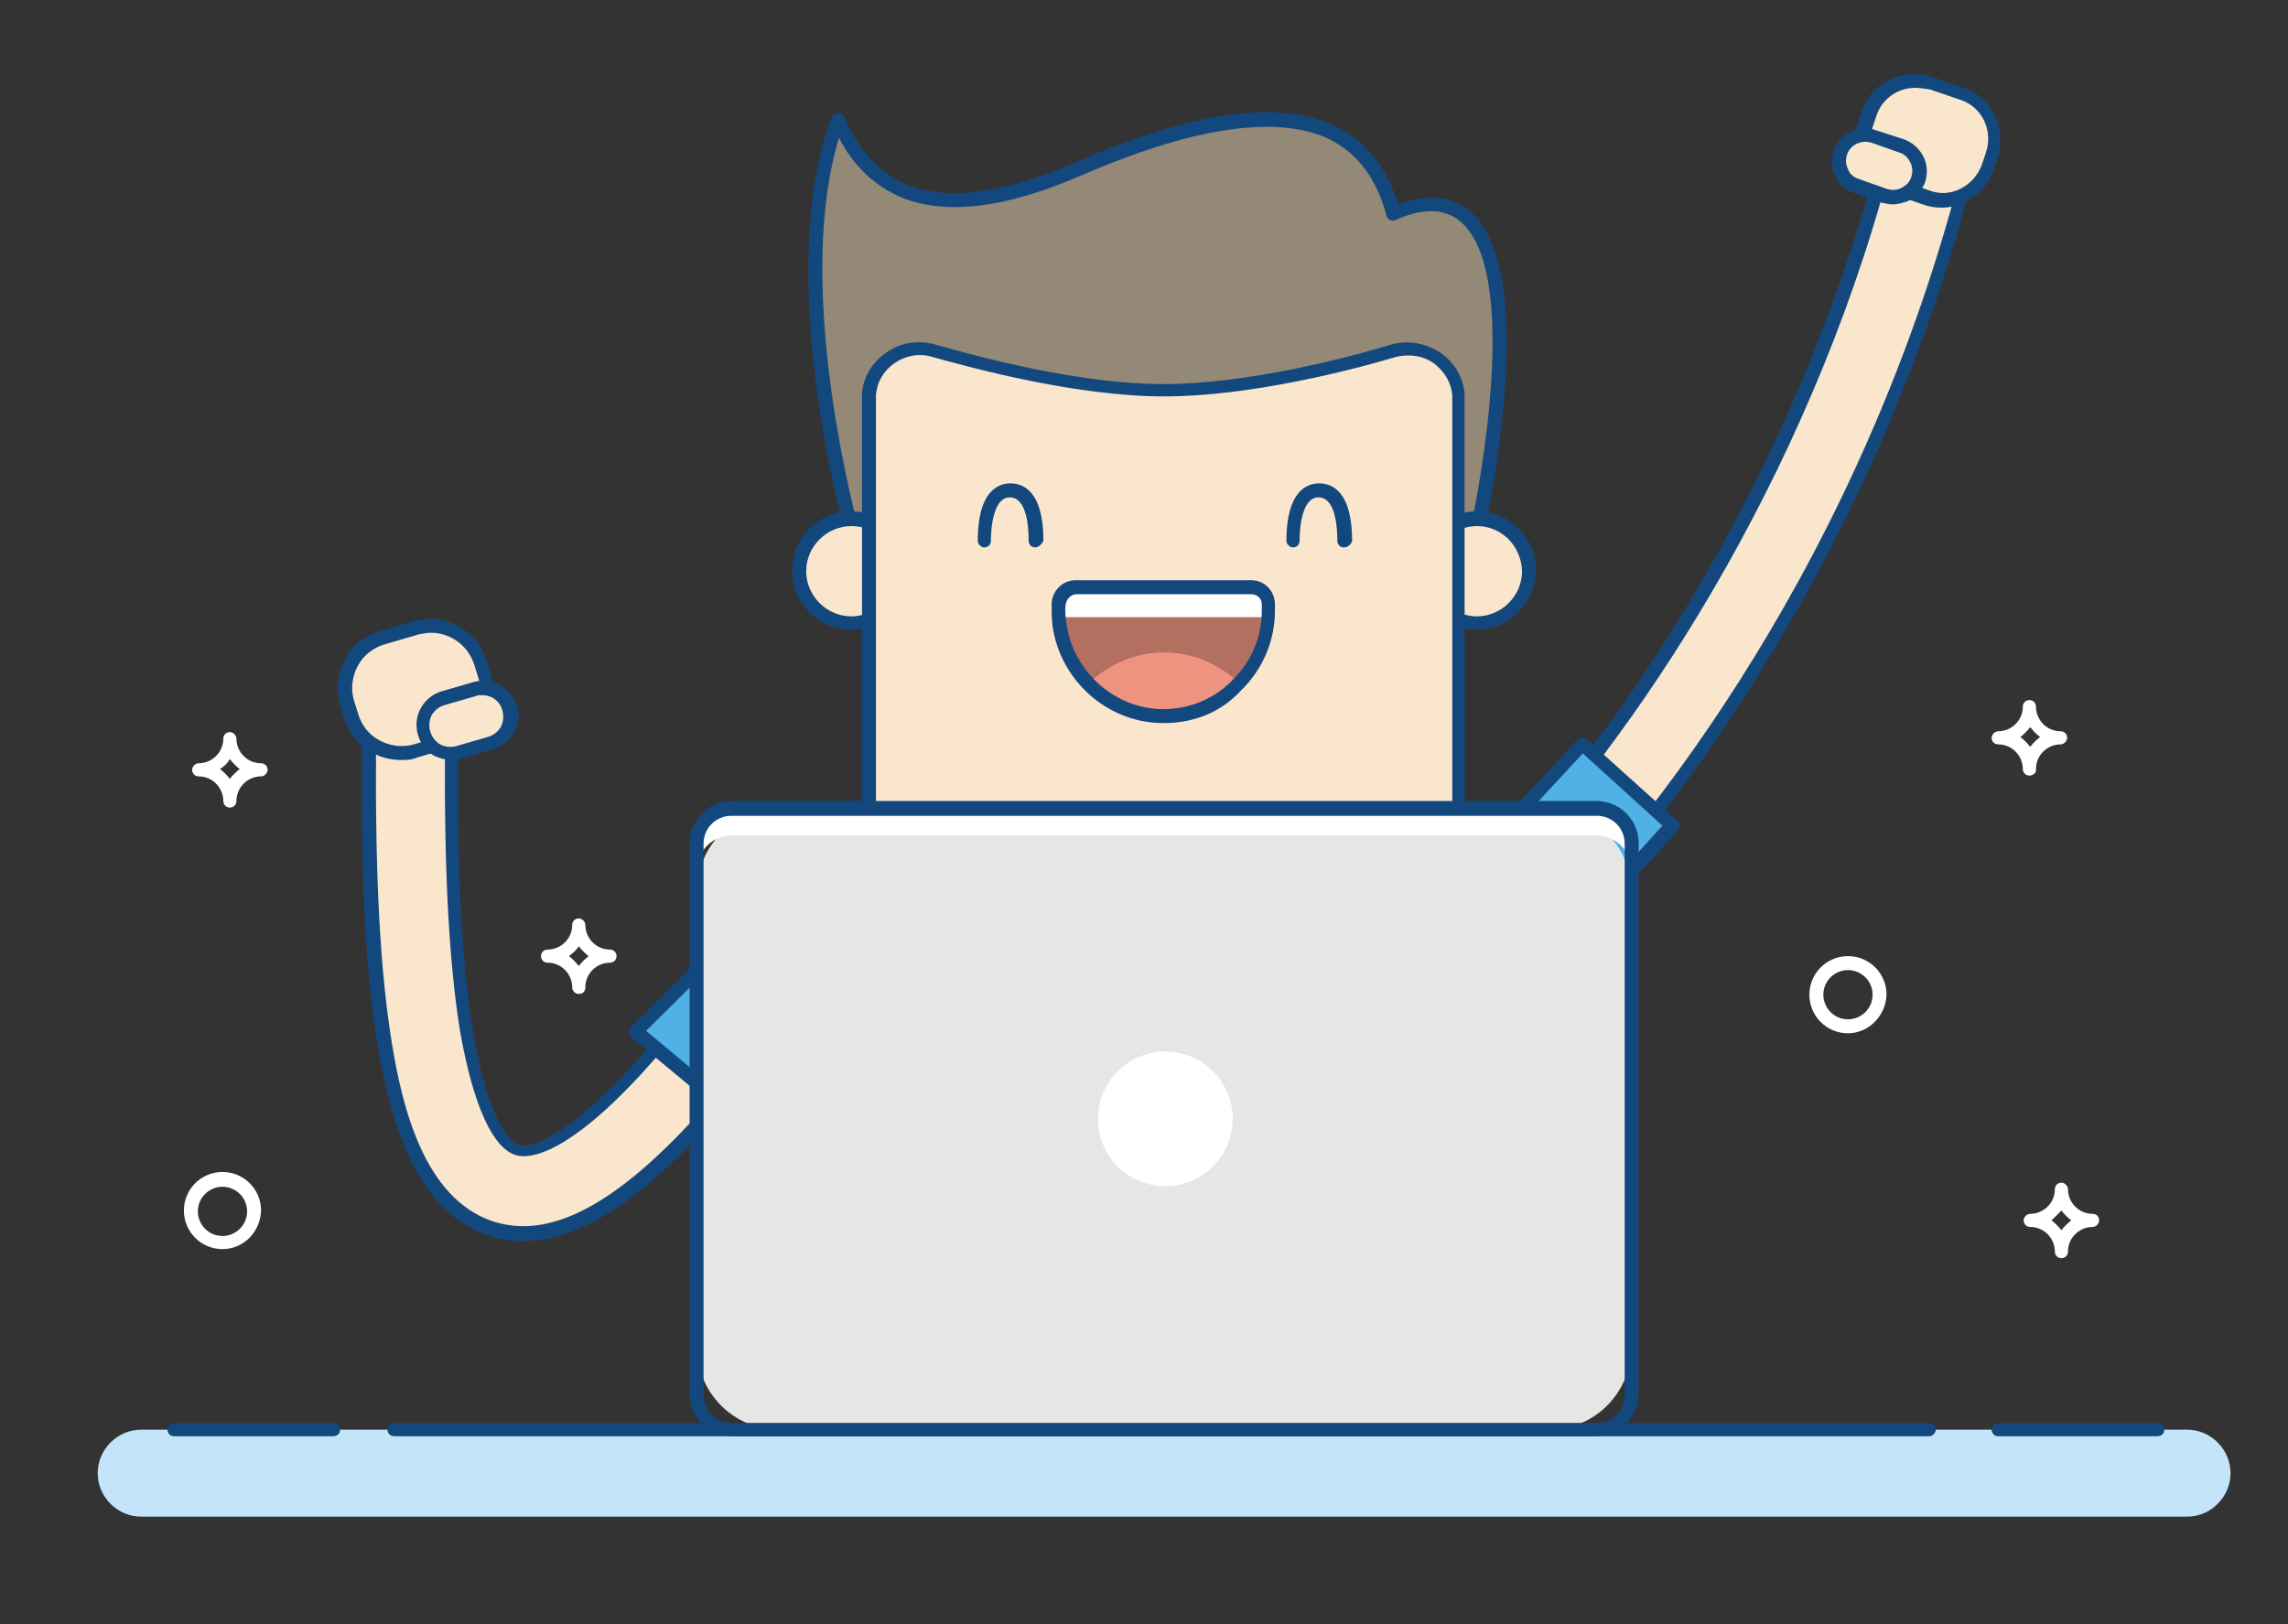 <?xml version="1.0" encoding="utf-8"?>
<!-- Generator: Adobe Illustrator 22.0.0, SVG Export Plug-In . SVG Version: 6.00 Build 0)  -->
<svg version="1.1" id="Layer_1" xmlns="http://www.w3.org/2000/svg" xmlns:xlink="http://www.w3.org/1999/xlink" x="0px" y="0px"
	 viewBox="0 0 278.7 197.9" style="enable-background:new 0 0 278.7 197.9;" xml:space="preserve">
<rect x="0" y="0" width="278.7" height="197.9" fill="#333333" stroke="none"/>
<style type="text/css">
	.st0{display:none;}
	.st1{display:inline;fill:#101B32;}
	.st2{fill:#F9E6CD;}
	.st3{fill:#13487E;}
	.st4{fill:#C4E5F9;}
	.st5{fill:#50B1E4;}
	.st6{fill:#948876;}
	.st7{fill:#E6E6E5;}
	.st8{fill:#FFFFFF;}
	.st9{fill:#B36F60;}
	.st10{fill:#EE937F;}
</style>
<g class="st0">
	<path class="st1" d="M-2538-5183.3c-0.2,0.3-0.6,0.4-0.9,0.3l-4.2-3.3c-0.2-0.2-0.2-0.6,0-0.9l0,0c0.2-0.3,0.6-0.4,0.9-0.3l4.2,3.3
		C-2537.7-5184-2537.8-5183.6-2538-5183.3L-2538-5183.3z"/>
	<path class="st1" d="M-2528-5194.9c0.3,0.3,0.3,0.7,0.1,0.9l-10.2,10.9c-0.2,0.2-0.6,0.2-0.9-0.1l0,0c-0.3-0.3-0.3-0.7-0.1-0.9
		l10.2-10.9C-2528.7-5195.2-2528.3-5195.2-2528-5194.9L-2528-5194.9z"/>
</g>
<g class="st0">
	<path class="st1" d="M-6996.4-5147.3c-0.2,0.3-0.6,0.4-0.9,0.3l-4.2-3.3c-0.2-0.2-0.2-0.6,0-0.9l0,0c0.2-0.3,0.6-0.4,0.9-0.3
		l4.2,3.3C-6996.2-5148-6996.2-5147.6-6996.4-5147.3L-6996.4-5147.3z"/>
	<path class="st1" d="M-6986.4-5158.9c0.3,0.3,0.3,0.7,0.1,0.9l-10.2,10.9c-0.2,0.2-0.6,0.2-0.9-0.1l0,0c-0.3-0.3-0.3-0.7-0.1-0.9
		l10.2-10.9C-6987.1-5159.2-6986.7-5159.2-6986.4-5158.9L-6986.4-5158.9z"/>
</g>
<g class="st0">
	<path class="st1" d="M-5427.4-3623.3c-0.2,0.3-0.6,0.4-0.9,0.3l-4.2-3.3c-0.2-0.2-0.2-0.6,0-0.9l0,0c0.2-0.3,0.6-0.4,0.9-0.3
		l4.2,3.3C-5427.2-3624-5427.2-3623.6-5427.4-3623.3L-5427.4-3623.3z"/>
	<path class="st1" d="M-5417.4-3634.9c0.3,0.3,0.3,0.7,0.1,0.9l-10.2,10.9c-0.2,0.2-0.6,0.2-0.9-0.1l0,0c-0.3-0.3-0.3-0.7-0.1-0.9
		l10.2-10.9C-5418.1-3635.2-5417.7-3635.2-5417.4-3634.9L-5417.4-3634.9z"/>
</g>
<g class="st0">
	<path class="st1" d="M-5451.4-3789.3c-0.2,0.3-0.6,0.4-0.9,0.3l-4.2-3.3c-0.2-0.2-0.2-0.6,0-0.9l0,0c0.2-0.3,0.6-0.4,0.9-0.3
		l4.2,3.3C-5451.2-3790-5451.2-3789.6-5451.4-3789.3L-5451.4-3789.3z"/>
	<path class="st1" d="M-5441.4-3800.9c0.3,0.3,0.3,0.7,0.1,0.9l-10.2,10.9c-0.2,0.2-0.6,0.2-0.9-0.1l0,0c-0.3-0.3-0.3-0.7-0.1-0.9
		l10.2-10.9C-5442.1-3801.2-5441.7-3801.2-5441.4-3800.9L-5441.4-3800.9z"/>
</g>
<g class="st0">
	<path class="st1" d="M-5451.4-5147.3c-0.2,0.3-0.6,0.4-0.9,0.3l-4.2-3.3c-0.2-0.2-0.2-0.6,0-0.9l0,0c0.2-0.3,0.6-0.4,0.9-0.3
		l4.2,3.3C-5451.2-5148-5451.2-5147.6-5451.4-5147.3L-5451.4-5147.3z"/>
	<path class="st1" d="M-5441.4-5158.9c0.3,0.3,0.3,0.7,0.1,0.9l-10.2,10.9c-0.2,0.2-0.6,0.2-0.9-0.1l0,0c-0.3-0.3-0.3-0.7-0.1-0.9
		l10.2-10.9C-5442.1-5159.2-5441.7-5159.2-5441.4-5158.9L-5441.4-5158.9z"/>
</g>
<g class="st0">
	<path class="st1" d="M-2377.7-5147.3c-0.2,0.3-0.6,0.4-0.9,0.3l-4.2-3.3c-0.2-0.2-0.2-0.6,0-0.9l0,0c0.2-0.3,0.6-0.4,0.9-0.3
		l4.2,3.3C-2377.5-5148-2377.5-5147.6-2377.7-5147.3L-2377.7-5147.3z"/>
	<path class="st1" d="M-2367.7-5158.9c0.3,0.3,0.3,0.7,0.1,0.9l-10.2,10.9c-0.2,0.2-0.6,0.2-0.9-0.1l0,0c-0.3-0.3-0.3-0.7-0.1-0.9
		l10.2-10.9C-2368.4-5159.2-2368-5159.2-2367.7-5158.9L-2367.7-5158.9z"/>
</g>
<g class="st0">
	<path class="st1" d="M-4395.4-724.3c-0.2,0.3-0.6,0.4-0.9,0.3l-4.2-3.3c-0.2-0.2-0.2-0.6,0-0.9l0,0c0.2-0.3,0.6-0.4,0.9-0.3
		l4.2,3.3C-4395.2-725.1-4395.2-724.7-4395.4-724.3L-4395.4-724.3z"/>
	<path class="st1" d="M-4385.4-736c0.3,0.3,0.3,0.7,0.1,0.9l-10.2,10.9c-0.2,0.2-0.6,0.2-0.9-0.1l0,0c-0.3-0.3-0.3-0.7-0.1-0.9
		l10.2-10.9C-4386.1-736.3-4385.7-736.2-4385.4-736L-4385.4-736z"/>
</g>
<g class="st0">
	<path class="st1" d="M-3955.4-5147.3c-0.2,0.3-0.6,0.4-0.9,0.3l-4.2-3.3c-0.2-0.2-0.2-0.6,0-0.9l0,0c0.2-0.3,0.6-0.4,0.9-0.3
		l4.2,3.3C-3955.2-5148-3955.2-5147.6-3955.4-5147.3L-3955.4-5147.3z"/>
	<path class="st1" d="M-3945.4-5158.9c0.3,0.3,0.3,0.7,0.1,0.9l-10.2,10.9c-0.2,0.2-0.6,0.2-0.9-0.1l0,0c-0.3-0.3-0.3-0.7-0.1-0.9
		l10.2-10.9C-3946.1-5159.2-3945.7-5159.2-3945.4-5158.9L-3945.4-5158.9z"/>
</g>
<g class="st0">
	<path class="st1" d="M-2437.7-2351.3c-0.2,0.3-0.6,0.4-0.9,0.3l-4.2-3.3c-0.2-0.2-0.2-0.6,0-0.9l0,0c0.2-0.3,0.6-0.4,0.9-0.3
		l4.2,3.3C-2437.5-2352-2437.5-2351.6-2437.7-2351.3L-2437.7-2351.3z"/>
	<path class="st1" d="M-2427.7-2362.9c0.3,0.3,0.3,0.7,0.1,0.9l-10.2,10.9c-0.2,0.2-0.6,0.2-0.9-0.1l0,0c-0.3-0.3-0.3-0.7-0.1-0.9
		l10.2-10.9C-2428.4-2363.2-2428-2363.2-2427.7-2362.9L-2427.7-2362.9z"/>
</g>
<g class="st0">
	<path class="st1" d="M-986-5147.3c-0.2,0.3-0.6,0.4-0.9,0.3l-4.2-3.3c-0.2-0.2-0.2-0.6,0-0.9l0,0c0.2-0.3,0.6-0.4,0.9-0.3l4.2,3.3
		C-985.7-5148-985.8-5147.6-986-5147.3L-986-5147.3z"/>
	<path class="st1" d="M-976-5158.9c0.3,0.3,0.3,0.7,0.1,0.9l-10.2,10.9c-0.2,0.2-0.6,0.2-0.9-0.1l0,0c-0.3-0.3-0.3-0.7-0.1-0.9
		l10.2-10.9C-976.7-5159.2-976.3-5159.2-976-5158.9L-976-5158.9z"/>
</g>
<g class="st0">
	<path class="st1" d="M-825.7-5111.3c-0.2,0.3-0.6,0.4-0.9,0.3l-4.2-3.3c-0.2-0.2-0.2-0.6,0-0.9l0,0c0.2-0.3,0.6-0.4,0.9-0.3
		l4.2,3.3C-825.5-5112-825.5-5111.6-825.7-5111.3L-825.7-5111.3z"/>
	<path class="st1" d="M-815.7-5122.9c0.3,0.3,0.3,0.7,0.1,0.9l-10.2,10.9c-0.2,0.2-0.6,0.2-0.9-0.1l0,0c-0.3-0.3-0.3-0.7-0.1-0.9
		l10.2-10.9C-816.4-5123.2-816-5123.2-815.7-5122.9L-815.7-5122.9z"/>
</g>
<g class="st0">
	<path class="st1" d="M-1067.7-3727.3c-0.2,0.3-0.6,0.4-0.9,0.3l-4.2-3.3c-0.2-0.2-0.2-0.6,0-0.9l0,0c0.2-0.3,0.6-0.4,0.9-0.3
		l4.2,3.3C-1067.5-3728-1067.5-3727.6-1067.7-3727.3L-1067.7-3727.3z"/>
	<path class="st1" d="M-1057.7-3738.9c0.3,0.3,0.3,0.7,0.1,0.9l-10.2,10.9c-0.2,0.2-0.6,0.2-0.9-0.1l0,0c-0.3-0.3-0.3-0.7-0.1-0.9
		l10.2-10.9C-1058.4-3739.2-1058-3739.2-1057.7-3738.9L-1057.7-3738.9z"/>
</g>
<g class="st0">
	<path class="st1" d="M-1037.7-2155.3c-0.2,0.3-0.6,0.4-0.9,0.3l-4.2-3.3c-0.2-0.2-0.2-0.6,0-0.9l0,0c0.2-0.3,0.6-0.4,0.9-0.3
		l4.2,3.3C-1037.5-2156-1037.5-2155.6-1037.7-2155.3L-1037.7-2155.3z"/>
	<path class="st1" d="M-1027.7-2166.9c0.3,0.3,0.3,0.7,0.1,0.9l-10.2,10.9c-0.2,0.2-0.6,0.2-0.9-0.1l0,0c-0.3-0.3-0.3-0.7-0.1-0.9
		l10.2-10.9C-1028.4-2167.2-1028-2167.2-1027.7-2166.9L-1027.7-2166.9z"/>
</g>
<g class="st0">
	<path class="st1" d="M-3955.4-3551.3c-0.2,0.3-0.6,0.4-0.9,0.3l-4.2-3.3c-0.2-0.2-0.2-0.6,0-0.9l0,0c0.2-0.3,0.6-0.4,0.9-0.3
		l4.2,3.3C-3955.2-3552-3955.2-3551.6-3955.4-3551.3L-3955.4-3551.3z"/>
	<path class="st1" d="M-3945.4-3562.9c0.3,0.3,0.3,0.7,0.1,0.9l-10.2,10.9c-0.2,0.2-0.6,0.2-0.9-0.1l0,0c-0.3-0.3-0.3-0.7-0.1-0.9
		l10.2-10.9C-3946.1-3563.2-3945.7-3563.2-3945.4-3562.9L-3945.4-3562.9z"/>
</g>
<g class="st0">
	<path class="st1" d="M-2877.8-712.3c-0.2,0.3-0.6,0.4-0.9,0.3l-4.2-3.3c-0.2-0.2-0.2-0.6,0-0.9l0,0c0.2-0.3,0.6-0.4,0.9-0.3
		l4.2,3.3C-2877.5-713.1-2877.6-712.7-2877.8-712.3L-2877.8-712.3z"/>
	<path class="st1" d="M-2867.8-724c0.3,0.3,0.3,0.7,0.1,0.9l-10.2,10.9c-0.2,0.2-0.6,0.2-0.9-0.1l0,0c-0.3-0.3-0.3-0.7-0.1-0.9
		l10.2-10.9C-2868.5-724.3-2868.1-724.2-2867.8-724L-2867.8-724z"/>
</g>
<g class="st0">
	<path class="st1" d="M-5859.6-724.3c-0.2,0.3-0.6,0.4-0.9,0.3l-4.2-3.3c-0.2-0.2-0.2-0.6,0-0.9l0,0c0.2-0.3,0.6-0.4,0.9-0.3
		l4.2,3.3C-5859.3-725.1-5859.3-724.7-5859.6-724.3L-5859.6-724.3z"/>
	<path class="st1" d="M-5849.5-736c0.3,0.3,0.3,0.7,0.1,0.9l-10.2,10.9c-0.2,0.2-0.6,0.2-0.9-0.1l0,0c-0.3-0.3-0.3-0.7-0.1-0.9
		l10.2-10.9C-5850.2-736.3-5849.8-736.2-5849.5-736L-5849.5-736z"/>
</g>
<g class="st0">
	<path class="st1" d="M-5859.6-2104.1c-0.2,0.3-0.6,0.4-0.9,0.3l-4.2-3.3c-0.2-0.2-0.2-0.6,0-0.9l0,0c0.2-0.3,0.6-0.4,0.9-0.3
		l4.2,3.3C-5859.3-2104.8-5859.3-2104.4-5859.6-2104.1L-5859.6-2104.1z"/>
	<path class="st1" d="M-5849.5-2115.7c0.3,0.3,0.3,0.7,0.1,0.9l-10.2,10.9c-0.2,0.2-0.6,0.2-0.9-0.1l0,0c-0.3-0.3-0.3-0.7-0.1-0.9
		l10.2-10.9C-5850.2-2116-5849.8-2116-5849.5-2115.7L-5849.5-2115.7z"/>
</g>
<g class="st0">
	<path class="st1" d="M-2877.3-2107.1c-0.2,0.3-0.6,0.4-0.9,0.3l-4.2-3.3c-0.2-0.2-0.2-0.6,0-0.9l0,0c0.2-0.3,0.6-0.4,0.9-0.3
		l4.2,3.3C-2877-2107.8-2877-2107.4-2877.3-2107.1L-2877.3-2107.1z"/>
	<path class="st1" d="M-2867.2-2118.7c0.3,0.3,0.3,0.7,0.1,0.9l-10.2,10.9c-0.2,0.2-0.6,0.2-0.9-0.1l0,0c-0.3-0.3-0.3-0.7-0.1-0.9
		l10.2-10.9C-2867.9-2119-2867.5-2119-2867.2-2118.7L-2867.2-2118.7z"/>
</g>
<g class="st0">
	<path class="st1" d="M-4395.4-2105.6c-0.2,0.3-0.6,0.4-0.9,0.3l-4.2-3.3c-0.2-0.2-0.2-0.6,0-0.9l0,0c0.2-0.3,0.6-0.4,0.9-0.3
		l4.2,3.3C-4395.2-2106.3-4395.2-2105.9-4395.4-2105.6L-4395.4-2105.6z"/>
	<path class="st1" d="M-4385.4-2117.2c0.3,0.3,0.3,0.7,0.1,0.9l-10.2,10.9c-0.2,0.2-0.6,0.2-0.9-0.1l0,0c-0.3-0.3-0.3-0.7-0.1-0.9
		l10.2-10.9C-4386.1-2117.5-4385.7-2117.5-4385.4-2117.2L-4385.4-2117.2z"/>
</g>
<g class="st0">
	<path class="st1" d="M-2437.7-3727.3c-0.2,0.3-0.6,0.4-0.9,0.3l-4.2-3.3c-0.2-0.2-0.2-0.6,0-0.9l0,0c0.2-0.3,0.6-0.4,0.9-0.3
		l4.2,3.3C-2437.5-3728-2437.5-3727.6-2437.7-3727.3L-2437.7-3727.3z"/>
	<path class="st1" d="M-2427.7-3738.9c0.3,0.3,0.3,0.7,0.1,0.9l-10.2,10.9c-0.2,0.2-0.6,0.2-0.9-0.1l0,0c-0.3-0.3-0.3-0.7-0.1-0.9
		l10.2-10.9C-2428.4-3739.2-2428-3739.2-2427.7-3738.9L-2427.7-3738.9z"/>
</g>
<g class="st0">
	<path class="st1" d="M-7023.6-5147.3c-0.2,0.3-0.6,0.4-0.9,0.3l-4.2-3.3c-0.2-0.2-0.2-0.6,0-0.9l0,0c0.2-0.3,0.6-0.4,0.9-0.3
		l4.2,3.3C-7023.3-5148-7023.3-5147.6-7023.6-5147.3L-7023.6-5147.3z"/>
	<path class="st1" d="M-7013.5-5158.9c0.3,0.3,0.3,0.7,0.1,0.9l-10.2,10.9c-0.2,0.2-0.6,0.2-0.9-0.1l0,0c-0.3-0.3-0.3-0.7-0.1-0.9
		l10.2-10.9C-7014.3-5159.2-7013.8-5159.2-7013.5-5158.9L-7013.5-5158.9z"/>
</g>
<g class="st0">
	<path class="st1" d="M-5451.4-5147.3c-0.2,0.3-0.6,0.4-0.9,0.3l-4.2-3.3c-0.2-0.2-0.2-0.6,0-0.9l0,0c0.2-0.3,0.6-0.4,0.9-0.3
		l4.2,3.3C-5451.2-5148-5451.2-5147.6-5451.4-5147.3L-5451.4-5147.3z"/>
	<path class="st1" d="M-5441.4-5158.9c0.3,0.3,0.3,0.7,0.1,0.9l-10.2,10.9c-0.2,0.2-0.6,0.2-0.9-0.1l0,0c-0.3-0.3-0.3-0.7-0.1-0.9
		l10.2-10.9C-5442.1-5159.2-5441.7-5159.2-5441.4-5158.9L-5441.4-5158.9z"/>
</g>
<g class="st0">
	<path class="st1" d="M-8445.6-5147.3c-0.2,0.3-0.6,0.4-0.9,0.3l-4.2-3.3c-0.2-0.2-0.2-0.6,0-0.9l0,0c0.2-0.3,0.6-0.4,0.9-0.3
		l4.2,3.3C-8445.3-5148-8445.3-5147.6-8445.6-5147.3L-8445.6-5147.3z"/>
	<path class="st1" d="M-8435.5-5158.9c0.3,0.3,0.3,0.7,0.1,0.9l-10.2,10.9c-0.2,0.2-0.6,0.2-0.9-0.1l0,0c-0.3-0.3-0.3-0.7-0.1-0.9
		l10.2-10.9C-8436.3-5159.2-8435.8-5159.2-8435.5-5158.9L-8435.5-5158.9z"/>
</g>
<g>
	<path class="st2" d="M188.5,114.2l-7.2-7.1c16.6-16.8,38-48.5,48.2-87.1l9.8,2.6c-5.2,19.7-13.4,38.8-24.2,56.7
		C204.2,97.3,193.8,108.9,188.5,114.2z"/>
</g>
<g>
	<g>
		<path class="st3" d="M188.5,115.1c-0.2,0-0.4-0.1-0.6-0.2l-7.2-7.1c-0.2-0.2-0.2-0.4-0.3-0.6c0-0.2,0.1-0.4,0.2-0.6
			c16.5-16.7,37.8-48.3,48-86.8c0.1-0.2,0.2-0.4,0.4-0.5c0.2-0.1,0.4-0.1,0.6-0.1l9.8,2.6c0.5,0.1,0.7,0.6,0.6,1
			c-13.6,51.2-42.5,83.4-51,92C188.9,115,188.7,115.1,188.5,115.1C188.5,115.1,188.5,115.1,188.5,115.1z M182.5,107.1l6,5.9
			c9.1-9.3,36.5-40.6,49.8-89.9l-8.2-2.2C219.9,59,198.9,90.2,182.5,107.1z"/>
	</g>
</g>
<g>
	<path class="st2" d="M231.5,23l2.3,0.8c3.5,1.2,7.3-0.6,8.5-4v0c1.2-3.5-0.6-7.3-4-8.5l-2.3-0.8c-3.5-1.2-7.3,0.6-8.5,4l0,0
		C226.2,17.9,228,21.8,231.5,23z"/>
	<path class="st3" d="M236.5,25.3c-0.8,0-1.5-0.1-2.3-0.4l-3.8-1.3c-1.7-0.6-3-1.8-3.8-3.5c-0.8-1.6-0.9-3.5-0.3-5.1l0.5-1.5
		c1.2-3.5,5.1-5.3,8.6-4.1l3.8,1.3c3.5,1.2,5.3,5.1,4.1,8.6l-0.5,1.5c-0.6,1.7-1.8,3-3.5,3.8C238.4,25.1,237.5,25.3,236.5,25.3z
		 M233.3,10.7c-2.1,0-4,1.3-4.7,3.3l-0.5,1.5c-0.5,1.3-0.4,2.6,0.2,3.8c0.6,1.2,1.6,2.1,2.9,2.6l3.8,1.3c1.3,0.5,2.6,0.4,3.8-0.2
		c1.2-0.6,2.1-1.6,2.6-2.9l0.5-1.5c0.9-2.6-0.4-5.5-3-6.4l-3.8-1.3C234.4,10.8,233.8,10.7,233.3,10.7z"/>
</g>
<g>
	<path class="st2" d="M226.1,22.6l3.4,1.2c1.7,0.6,3.5-0.3,4.1-1.9v0c0.6-1.7-0.3-3.5-1.9-4.1l-3.4-1.2c-1.7-0.6-3.5,0.3-4.1,1.9
		l0,0C223.6,20.2,224.5,22,226.1,22.6z"/>
	<path class="st3" d="M230.6,24.9c-0.5,0-0.9-0.1-1.4-0.2l-3.4-1.2c-2.1-0.7-3.2-3.1-2.4-5.2c0.7-2.1,3.1-3.2,5.2-2.4L232,17
		c1,0.4,1.8,1.1,2.3,2.1c0.5,1,0.5,2.1,0.2,3.1c-0.4,1-1.1,1.8-2.1,2.3C231.8,24.7,231.2,24.9,230.6,24.9z M226.4,21.8l3.4,1.2
		c0.6,0.2,1.2,0.2,1.8-0.1c0.6-0.3,1-0.7,1.2-1.3c0.2-0.6,0.2-1.2-0.1-1.8c-0.3-0.6-0.7-1-1.3-1.2l-3.4-1.2c-1.2-0.4-2.6,0.2-3,1.4
		c-0.2,0.6-0.2,1.2,0.1,1.8C225.3,21.2,225.8,21.6,226.4,21.8L226.4,21.8z"/>
</g>
<g>
	<path class="st2" d="M63.8,150.3c-1.4,0-2.8-0.2-4.1-0.7c-8.7-3-11.5-14.3-12.8-22.6c-1.5-8.9-2.1-20.5-1.9-36.7l10.1,0.1
		c-0.1,15.6,0.4,26.7,1.8,35c2,12.3,5.2,14.3,6.1,14.6c1,0.4,6.9,1.1,22.4-19.2l8,6.1C81.4,142.8,71.9,150.3,63.8,150.3z"/>
</g>
<g>
	<path class="st4" d="M266.4,184.8H17.2c-2.9,0-5.3-2.4-5.3-5.3l0,0c0-2.9,2.4-5.3,5.3-5.3h249.2c2.9,0,5.3,2.4,5.3,5.3l0,0
		C271.7,182.4,269.3,184.8,266.4,184.8z"/>
</g>
<g>
	<g>
		<path class="st3" d="M63.8,151.2L63.8,151.2c-1.5,0-3-0.2-4.4-0.7c-9.1-3.1-12-14.8-13.4-23.2c-1.5-8.9-2.1-20.6-1.9-36.8
			c0-0.5,0.4-0.8,0.8-0.8c0,0,0,0,0,0l10.1,0.1c0.2,0,0.4,0.1,0.6,0.3c0.2,0.2,0.2,0.4,0.2,0.6c-0.1,15.5,0.4,26.6,1.8,34.8
			c2,12.4,5.2,13.9,5.6,14c0.2,0.1,1.6,0.5,5.1-1.8c4.4-2.9,9.9-8.6,16.4-17.1c0.3-0.4,0.8-0.4,1.2-0.2l8,6.1
			c0.4,0.3,0.4,0.8,0.2,1.2C81.8,143.7,72.2,151.2,63.8,151.2z M45.8,91.2c-0.1,15.7,0.5,27,1.9,35.7c1.3,8.1,4,19.1,12.3,21.9
			c1.2,0.4,2.5,0.6,3.8,0.6c7.6,0,16.9-7.3,28.4-22.3l-6.7-5.1c-6.4,8.3-11.8,13.9-16.3,16.8c-3.7,2.4-5.7,2.2-6.5,1.9
			c-4-1.4-6-11.2-6.7-15.3c-1.3-8.2-1.9-19.1-1.8-34.3L45.8,91.2z"/>
	</g>
</g>
<g>
	<polygon class="st5" points="89.2,135.5 77.5,125.7 89.2,113.9 	"/>
	<path class="st3" d="M89.2,136.4c-0.2,0-0.4-0.1-0.5-0.2l-11.8-9.8c-0.2-0.2-0.3-0.4-0.3-0.6c0-0.2,0.1-0.5,0.2-0.6l11.8-11.7
		c0.2-0.2,0.6-0.3,0.9-0.2c0.3,0.1,0.5,0.4,0.5,0.8v21.6c0,0.3-0.2,0.6-0.5,0.8C89.5,136.3,89.4,136.4,89.2,136.4z M78.7,125.6
		l9.7,8.1V116L78.7,125.6z"/>
</g>
<g>
	<polygon class="st5" points="203.7,100.6 193.9,111.4 182.6,101.6 192.8,90.7 	"/>
	<path class="st3" d="M193.9,112.3c-0.2,0-0.4-0.1-0.6-0.2l-11.2-9.9c-0.2-0.2-0.3-0.4-0.3-0.6c0-0.2,0.1-0.5,0.2-0.6l10.1-10.8
		c0.3-0.3,0.8-0.4,1.2-0.1l11,9.9c0.2,0.2,0.3,0.4,0.3,0.6c0,0.2-0.1,0.4-0.2,0.6l-9.9,10.8C194.3,112.2,194.1,112.3,193.9,112.3z
		 M183.8,101.5l10,8.7l8.7-9.6l-9.7-8.8L183.8,101.5z"/>
</g>
<g>
	<g>
		<path class="st6" d="M103.7,64.5c0,0-8.7-31.1-1.7-50c3.8,9.1,12.2,13.3,28.9,6.1c11.9-5.1,34-13,38.7,5.4
			c20.8-8.7,10.3,38.4,10.3,38.4L103.7,64.5z"/>
	</g>
	<g>
		<path class="st3" d="M103.7,65.4c-0.4,0-0.7-0.3-0.8-0.6c0-0.1-2.2-7.9-3.5-18c-1.7-13.6-1.1-24.5,1.9-32.5
			c0.1-0.3,0.4-0.5,0.8-0.5c0.4,0,0.7,0.2,0.8,0.5c1.7,4.1,4.3,6.8,7.6,8.2c4.9,2,11.7,1.1,20.2-2.6c14.7-6.4,25.2-7.8,32-4.5
			c3.7,1.8,6.2,5,7.6,9.5c3.6-1.3,6.5-1,8.7,0.8c8.8,7.3,2.1,37.6,1.8,38.9c-0.1,0.4-0.4,0.7-0.8,0.7L103.7,65.4
			C103.7,65.4,103.7,65.4,103.7,65.4z M102.2,16.8c-5.2,17,1.1,42.6,2.2,46.9l74.9-0.1c0.9-4.5,5.9-30.4-1.4-36.6
			c-1.9-1.6-4.5-1.7-7.9-0.2c-0.2,0.1-0.5,0.1-0.7,0c-0.2-0.1-0.4-0.3-0.4-0.5c-1.2-4.5-3.5-7.6-6.9-9.3c-9.4-4.6-25.4,2.3-30.6,4.5
			c-9,3.9-16.2,4.7-21.5,2.6C106.6,22.7,104,20.3,102.2,16.8z"/>
	</g>
</g>
<g>
	<circle class="st2" cx="179.9" cy="69.6" r="6.3"/>
</g>
<g>
	<path class="st3" d="M179.9,76.7c-4,0-7.2-3.2-7.2-7.2c0-4,3.2-7.2,7.2-7.2c4,0,7.2,3.2,7.2,7.2C187,73.5,183.8,76.7,179.9,76.7z
		 M179.9,64.1c-3,0-5.5,2.5-5.5,5.5c0,3,2.5,5.5,5.5,5.5c3,0,5.5-2.5,5.5-5.5C185.3,66.5,182.9,64.1,179.9,64.1z"/>
</g>
<g>
	<circle class="st2" cx="103.7" cy="69.6" r="6.3"/>
</g>
<g>
	<path class="st3" d="M103.7,76.7c-4,0-7.2-3.2-7.2-7.2c0-4,3.2-7.2,7.2-7.2c4,0,7.2,3.2,7.2,7.2C110.9,73.5,107.7,76.7,103.7,76.7z
		 M103.7,64.1c-3,0-5.5,2.5-5.5,5.5c0,3,2.5,5.5,5.5,5.5c3,0,5.5-2.5,5.5-5.5C109.2,66.5,106.8,64.1,103.7,64.1z"/>
</g>
<g>
	<path class="st2" d="M177.7,109.7h-71.9v-61c0-0.1,0-0.3,0-0.4c0.3-3.9,4.2-6.5,8-5.4c4.6,1.3,18,4.8,28,4.8s23.4-3.5,28-4.8
		c3.8-1.1,7.7,1.5,8,5.4c0,0.1,0,0.3,0,0.4V109.7z"/>
</g>
<g>
	<path class="st3" d="M178.6,110.5H105V48.6c0-0.2,0-0.3,0-0.5c0.1-2.1,1.2-3.9,2.9-5.1c1.8-1.3,4-1.6,6.1-1
		c4.9,1.4,17.4,4.8,27.7,4.8c10.3,0,22.8-3.3,27.7-4.8c2.1-0.6,4.3-0.2,6.1,1c1.7,1.2,2.8,3.1,2.9,5.1c0,0.2,0,0.3,0,0.5V110.5z
		 M106.7,108.8h70.2V48.6c0-0.1,0-0.3,0-0.4c-0.1-1.5-0.9-2.9-2.2-3.9c-1.4-1-3.1-1.2-4.7-0.8c-5,1.5-17.6,4.8-28.2,4.8
		c-10.6,0-23.2-3.4-28.2-4.8c-1.6-0.5-3.3-0.2-4.7,0.8c-1.3,0.9-2.1,2.3-2.2,3.9c0,0.1,0,0.2,0,0.4V108.8z"/>
</g>
<g>
	<g>
		<path class="st3" d="M163.7,66.7c-0.5,0-0.8-0.4-0.8-0.8c0-1.6-0.2-5.3-2.3-5.3c-2,0-2.3,3.7-2.3,5.3c0,0.5-0.4,0.8-0.8,0.8
			s-0.8-0.4-0.8-0.8c0-6.1,2.5-7,4-7c1.5,0,4,0.9,4,7C164.6,66.3,164.2,66.7,163.7,66.7z"/>
	</g>
</g>
<g>
	<path class="st7" d="M188.7,174.2H94.9c-5.5,0-10-4.5-10-10v-55.6c0-5.5,4.5-10,10-10h93.8c5.5,0,10,4.5,10,10v55.6
		C198.7,169.7,194.2,174.2,188.7,174.2z"/>
</g>
<g>
	<path class="st8" d="M194.5,98.5H89.1c-2.3,0-4.2,1.9-4.2,4.2v3.3c0-2.3,1.9-4.2,4.2-4.2h105.4c2.3,0,4.2,1.9,4.2,4.2v-3.3
		C198.7,100.4,196.8,98.5,194.5,98.5z"/>
</g>
<g>
	<path class="st3" d="M194.5,175H89.1c-2.8,0-5.1-2.3-5.1-5.1v-67.2c0-2.8,2.3-5.1,5.1-5.1h105.4c2.8,0,5.1,2.3,5.1,5.1V170
		C199.5,172.7,197.3,175,194.5,175z M89.1,99.4c-1.9,0-3.4,1.5-3.4,3.4V170c0,1.9,1.5,3.4,3.4,3.4h105.4c1.9,0,3.4-1.5,3.4-3.4
		v-67.2c0-1.9-1.5-3.4-3.4-3.4H89.1z"/>
</g>
<g>
	<path class="st3" d="M235,175H48c-0.5,0-0.8-0.4-0.8-0.8c0-0.5,0.4-0.8,0.8-0.8H235c0.5,0,0.8,0.4,0.8,0.8
		C235.8,174.6,235.4,175,235,175z"/>
</g>
<g>
	<path class="st3" d="M40.6,175H21.2c-0.5,0-0.8-0.4-0.8-0.8c0-0.5,0.4-0.8,0.8-0.8h19.4c0.5,0,0.8,0.4,0.8,0.8
		C41.5,174.6,41.1,175,40.6,175z"/>
</g>
<g>
	<path class="st3" d="M262.8,175h-19.4c-0.5,0-0.8-0.4-0.8-0.8c0-0.5,0.4-0.8,0.8-0.8h19.4c0.5,0,0.8,0.4,0.8,0.8
		C263.7,174.6,263.3,175,262.8,175z"/>
</g>
<g>
	<path class="st3" d="M126.1,66.7c-0.5,0-0.8-0.4-0.8-0.8c0-1.6-0.2-5.3-2.3-5.3c-2,0-2.3,3.7-2.3,5.3c0,0.5-0.4,0.8-0.8,0.8
		s-0.8-0.4-0.8-0.8c0-6.1,2.5-7,4-7c1.5,0,4,0.9,4,7C126.9,66.3,126.5,66.7,126.1,66.7z"/>
</g>
<g>
	<path class="st8" d="M28,98.4c-0.5,0-0.8-0.4-0.8-0.8c0-1.6-1.3-3-3-3c-0.5,0-0.8-0.4-0.8-0.8s0.4-0.8,0.8-0.8c1.6,0,3-1.3,3-3
		c0-0.5,0.4-0.8,0.8-0.8s0.8,0.4,0.8,0.8c0,1.6,1.3,3,3,3c0.5,0,0.8,0.4,0.8,0.8s-0.4,0.8-0.8,0.8c-1.6,0-3,1.3-3,3
		C28.8,98,28.5,98.4,28,98.4z M26.8,93.7c0.4,0.3,0.8,0.7,1.2,1.2c0.3-0.4,0.7-0.8,1.2-1.2c-0.4-0.3-0.8-0.7-1.2-1.2
		C27.7,93,27.3,93.4,26.8,93.7z"/>
</g>
<g>
	<path class="st8" d="M70.5,121.1c-0.5,0-0.8-0.4-0.8-0.8c0-1.6-1.3-3-3-3c-0.5,0-0.8-0.4-0.8-0.8c0-0.5,0.4-0.8,0.8-0.8
		c1.6,0,3-1.3,3-3c0-0.5,0.4-0.8,0.8-0.8s0.8,0.4,0.8,0.8c0,1.6,1.3,3,3,3c0.5,0,0.8,0.4,0.8,0.8c0,0.5-0.4,0.8-0.8,0.8
		c-1.6,0-3,1.3-3,3C71.3,120.8,71,121.1,70.5,121.1z M69.3,116.5c0.4,0.3,0.8,0.7,1.2,1.2c0.3-0.4,0.7-0.8,1.2-1.2
		c-0.4-0.3-0.8-0.7-1.2-1.2C70.2,115.8,69.8,116.1,69.3,116.5z"/>
</g>
<g>
	<path class="st8" d="M247.2,94.5c-0.5,0-0.8-0.4-0.8-0.8c0-1.6-1.3-3-3-3c-0.5,0-0.8-0.4-0.8-0.8s0.4-0.8,0.8-0.8c1.6,0,3-1.3,3-3
		c0-0.5,0.4-0.8,0.8-0.8c0.5,0,0.8,0.4,0.8,0.8c0,1.6,1.3,3,3,3c0.5,0,0.8,0.4,0.8,0.8s-0.4,0.8-0.8,0.8c-1.6,0-3,1.3-3,3
		C248.1,94.1,247.7,94.5,247.2,94.5z M246.1,89.8c0.4,0.3,0.8,0.7,1.2,1.2c0.3-0.4,0.7-0.8,1.2-1.2c-0.4-0.3-0.8-0.7-1.2-1.2
		C246.9,89.1,246.5,89.5,246.1,89.8z"/>
</g>
<g>
	<path class="st8" d="M251.1,153.3c-0.5,0-0.8-0.4-0.8-0.8c0-1.6-1.3-3-3-3c-0.5,0-0.8-0.4-0.8-0.8s0.4-0.8,0.8-0.8c1.6,0,3-1.3,3-3
		c0-0.5,0.4-0.8,0.8-0.8s0.8,0.4,0.8,0.8c0,1.6,1.3,3,3,3c0.5,0,0.8,0.4,0.8,0.8s-0.4,0.8-0.8,0.8c-1.6,0-3,1.3-3,3
		C251.9,153,251.5,153.3,251.1,153.3z M249.9,148.7c0.4,0.3,0.8,0.7,1.2,1.2c0.3-0.4,0.7-0.8,1.2-1.2c-0.4-0.3-0.8-0.7-1.2-1.2
		C250.7,147.9,250.3,148.3,249.9,148.7z"/>
</g>
<g>
	<path class="st8" d="M27.1,152.2c-2.6,0-4.7-2.1-4.7-4.7c0-2.6,2.1-4.7,4.7-4.7c2.6,0,4.7,2.1,4.7,4.7
		C31.7,150.2,29.6,152.2,27.1,152.2z M27.1,144.6c-1.6,0-3,1.3-3,3c0,1.6,1.3,3,3,3c1.6,0,3-1.3,3-3
		C30.1,145.9,28.7,144.6,27.1,144.6z"/>
</g>
<g>
	<path class="st8" d="M225.1,125.9c-2.6,0-4.7-2.1-4.7-4.7c0-2.6,2.1-4.7,4.7-4.7c2.6,0,4.7,2.1,4.7,4.7
		C229.7,123.8,227.6,125.9,225.1,125.9z M225.1,118.2c-1.6,0-3,1.3-3,3c0,1.6,1.3,3,3,3c1.6,0,3-1.3,3-3
		C228.1,119.5,226.7,118.2,225.1,118.2z"/>
</g>
<g>
	<path class="st2" d="M53.9,90.6l-2.5,0.7c-3.8,1.1-7.8-1.1-8.9-4.9l0,0c-1.1-3.8,1.1-7.8,4.9-8.9l2.5-0.7c3.8-1.1,7.8,1.1,8.9,4.9
		l0,0C59.9,85.5,57.7,89.5,53.9,90.6z"/>
	<path class="st3" d="M48.8,92.6c-1.2,0-2.4-0.3-3.5-0.9c-1.7-0.9-2.9-2.5-3.4-4.3l-0.5-1.6c-0.5-1.8-0.3-3.8,0.6-5.5
		c0.9-1.7,2.5-2.9,4.3-3.4l4.1-1.2c3.8-1.1,7.8,1.1,8.9,4.9l0.5,1.6c1.1,3.8-1.1,7.8-4.9,8.9h0l-4.1,1.2
		C50.2,92.6,49.5,92.6,48.8,92.6z M52.5,77.1c-0.5,0-1,0.1-1.5,0.2l-4.1,1.2c-1.4,0.4-2.6,1.3-3.3,2.6c-0.7,1.3-0.9,2.8-0.5,4.2
		l0.5,1.6c0.4,1.4,1.3,2.6,2.6,3.3c1.3,0.7,2.8,0.9,4.2,0.5l4.1-1.2c2.9-0.8,4.6-3.9,3.8-6.8l-0.5-1.6
		C57.1,78.7,54.9,77.1,52.5,77.1z M54.7,90.4L54.7,90.4L54.7,90.4z"/>
</g>
<g>
	<path class="st2" d="M59.7,90.6l-3.8,1.1c-1.8,0.5-3.7-0.5-4.3-2.4v0c-0.5-1.8,0.5-3.7,2.4-4.3l3.8-1.1c1.8-0.5,3.7,0.5,4.3,2.4v0
		C62.6,88.1,61.5,90,59.7,90.6z"/>
	<path class="st3" d="M55,92.6c-0.7,0-1.4-0.2-2.1-0.5c-1-0.6-1.7-1.5-2-2.6c-0.3-1.1-0.2-2.3,0.4-3.3c0.6-1,1.5-1.7,2.6-2l3.8-1.1
		c2.3-0.6,4.6,0.7,5.3,2.9c0.7,2.3-0.7,4.6-2.9,5.3l-3.8,1.1C55.8,92.6,55.4,92.6,55,92.6z M58.7,84.7c-0.2,0-0.5,0-0.7,0.1
		l-3.8,1.1c-0.7,0.2-1.2,0.6-1.6,1.2c-0.3,0.6-0.4,1.3-0.2,2c0.2,0.7,0.6,1.2,1.2,1.6c0.6,0.3,1.3,0.4,2,0.2l3.8-1.1
		c0.7-0.2,1.2-0.6,1.6-1.2c0.3-0.6,0.4-1.3,0.2-2C60.9,85.4,59.9,84.7,58.7,84.7z"/>
</g>
<g>
	<g>
		<path class="st9" d="M129,73.7c-0.1,0.8,0,1.7,0.1,2.5c0.8,6.1,6,10.9,12.2,11.1c7.3,0.3,13.3-5.6,13.3-12.8c0-0.3,0-0.6,0-0.8
			c-0.1-1.1-1-2-2.1-2h-21.4C130,71.7,129.1,72.5,129,73.7z"/>
	</g>
	<g>
		<path class="st8" d="M152.5,71.7h-21.4c-1.1,0-2,0.9-2.1,2c0,0.6,0,1.3,0,1.5h25.5c0,0,0.1-0.3,0.1-0.7c0-0.3,0-0.6,0-0.8
			C154.5,72.5,153.6,71.7,152.5,71.7z"/>
	</g>
	<g>
		<path class="st10" d="M141.8,79.5c-3.6,0-6.9,1.5-9.2,3.8c2.3,2.3,5.4,3.8,8.8,4c3.8,0.1,7.3-1.4,9.7-3.9
			C148.7,81,145.4,79.5,141.8,79.5z"/>
	</g>
	<g>
		<path class="st3" d="M141.8,88.1c-0.2,0-0.3,0-0.5,0c-6.6-0.2-12.2-5.3-13.1-11.9c-0.1-0.9-0.1-1.8-0.1-2.7v0
			c0.1-1.6,1.4-2.8,2.9-2.8h21.4c1.6,0,2.8,1.2,2.9,2.8c0,0.3,0,0.6,0,0.9c0,3.7-1.5,7.2-4.2,9.8C148.7,86.8,145.4,88.1,141.8,88.1z
			 M129.8,73.7c-0.1,0.8,0,1.6,0.1,2.3c0.8,5.7,5.7,10.2,11.4,10.4c3.3,0.1,6.4-1.1,8.7-3.4c2.4-2.3,3.7-5.3,3.7-8.6
			c0-0.3,0-0.5,0-0.8c0-0.7-0.6-1.2-1.3-1.2h-21.4C130.4,72.5,129.9,73,129.8,73.7L129.8,73.7z"/>
	</g>
</g>
<g>
	
		<ellipse transform="matrix(0.17 -0.986 0.986 0.17 -16.65 252.954)" class="st8" cx="141.8" cy="136.4" rx="8.2" ry="8.2"/>
</g>
</svg>
